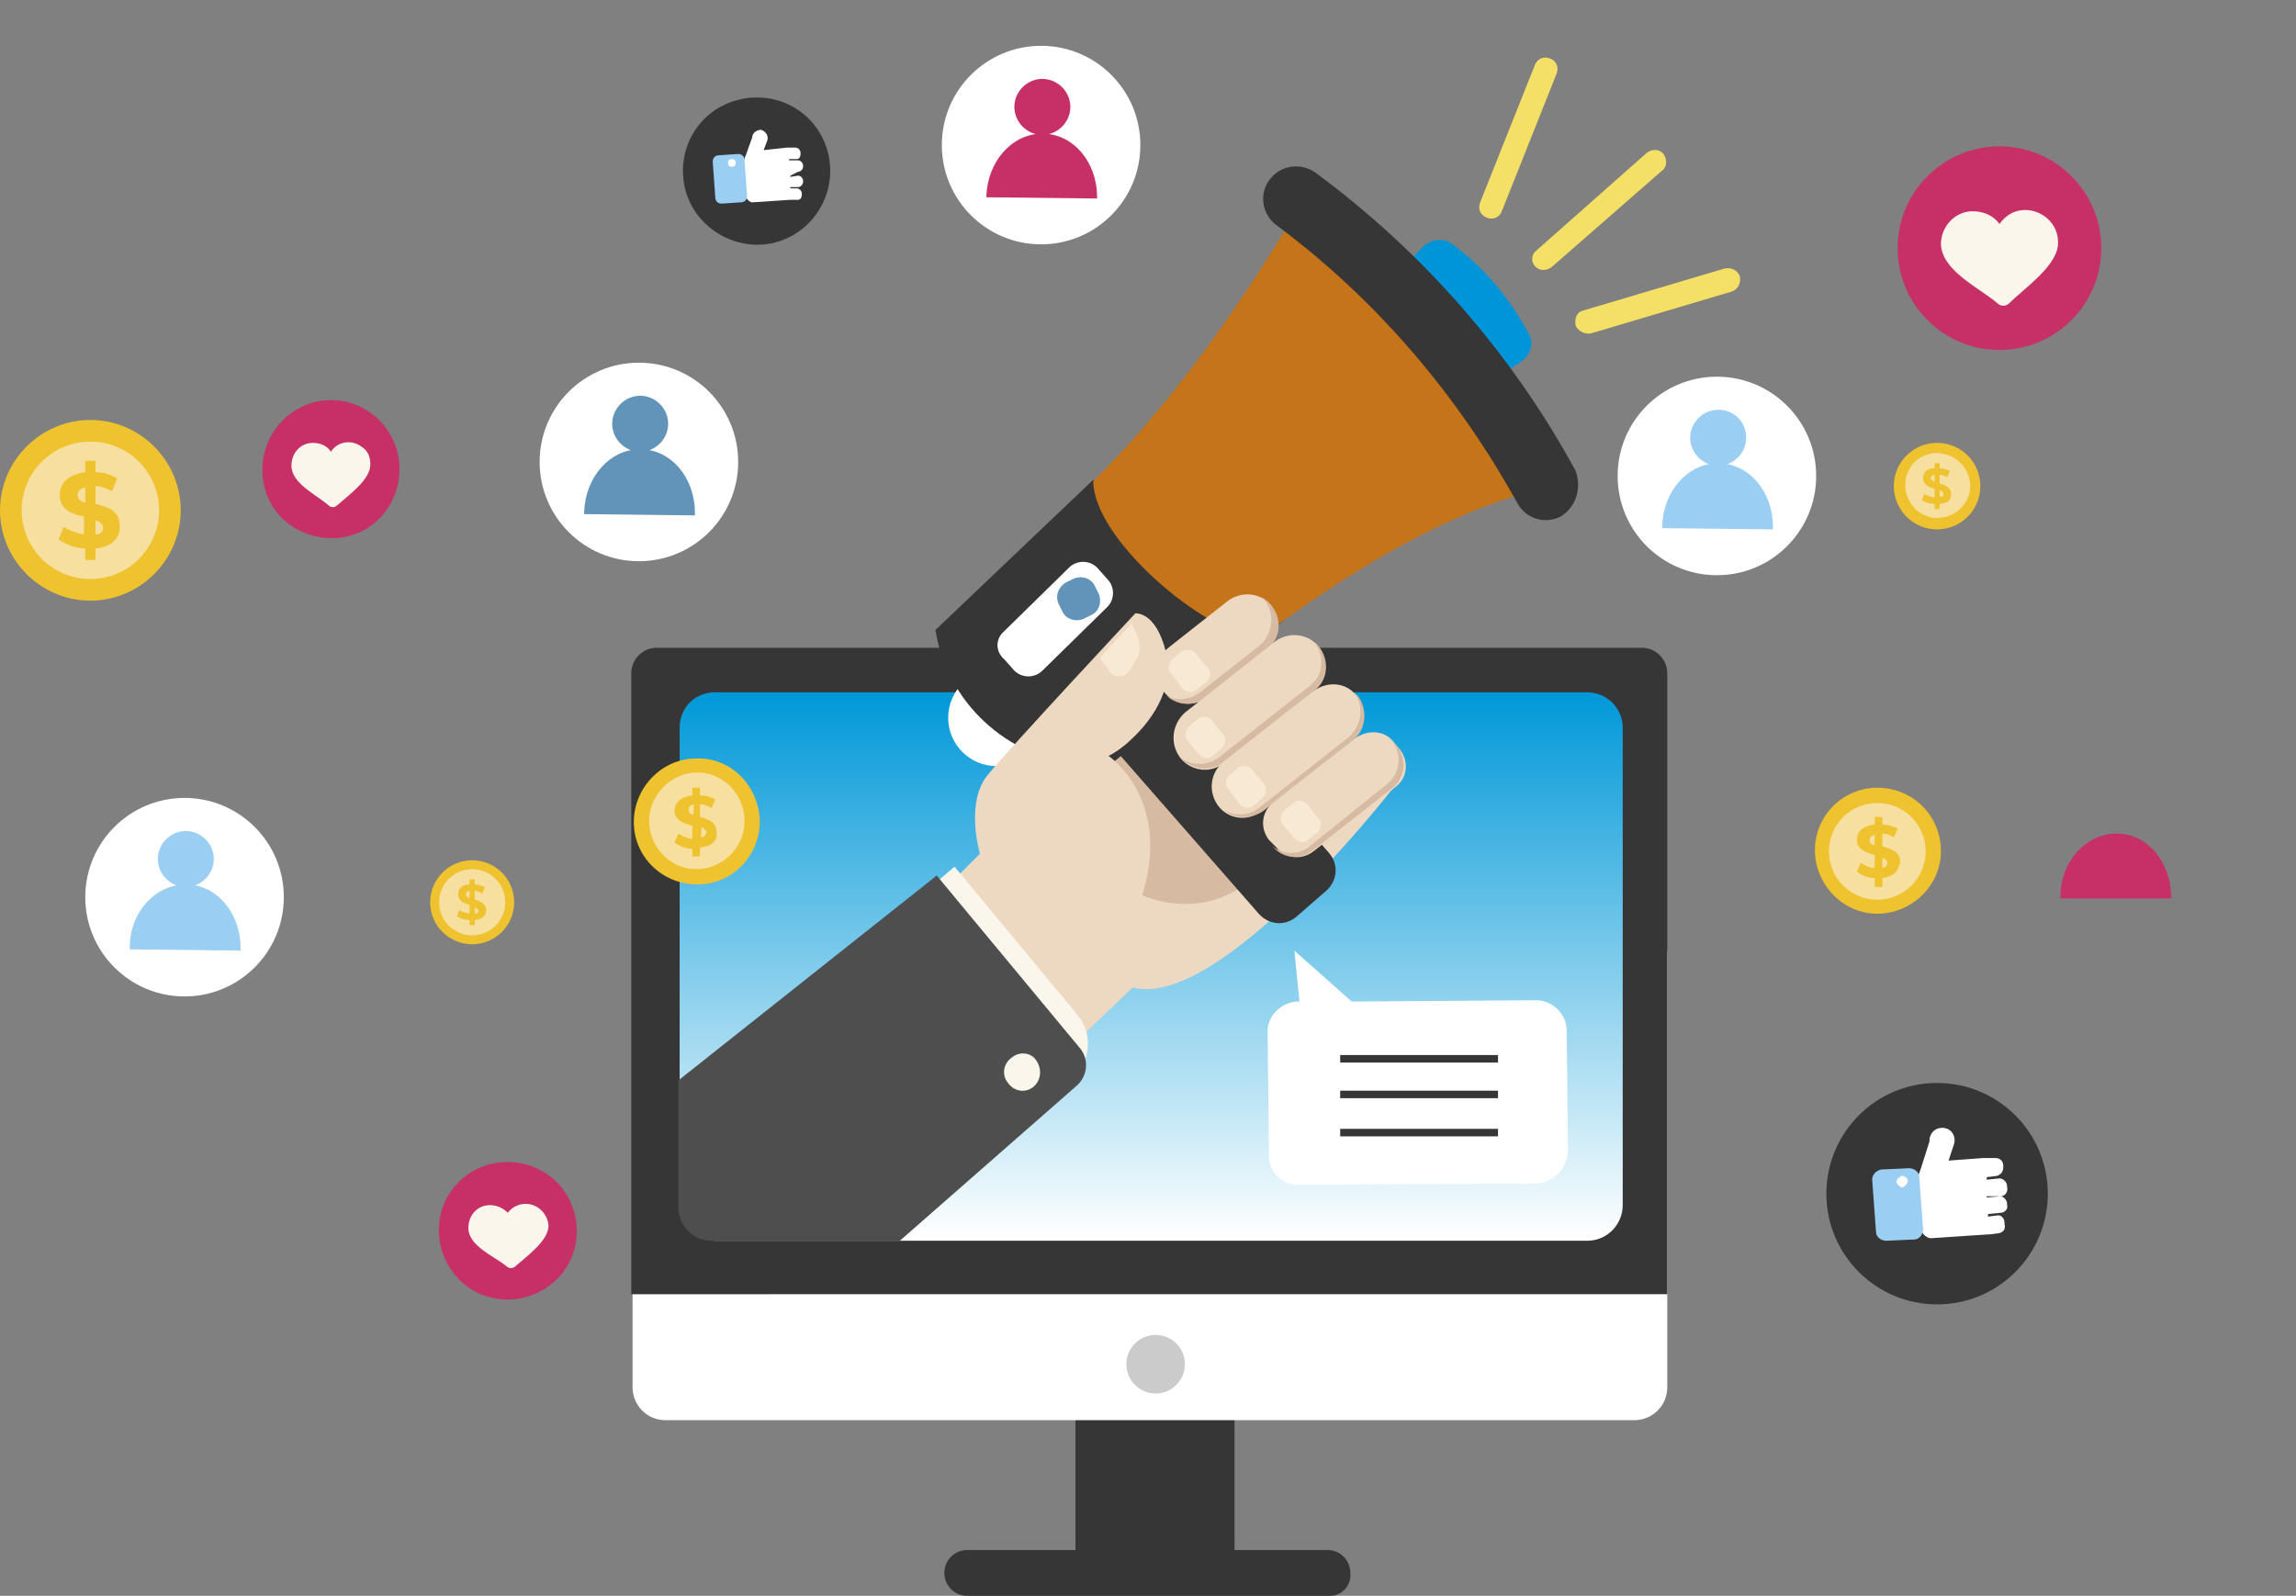 <?xml version="1.0" encoding="utf-8"?>
<!-- Generator: Adobe Illustrator 22.0.0, SVG Export Plug-In . SVG Version: 6.00 Build 0)  -->
<svg version="1.1" id="Capa_1" xmlns="http://www.w3.org/2000/svg" xmlns:xlink="http://www.w3.org/1999/xlink" x="0px" y="0px"
	 viewBox="0 0 180.4 125.4" style="enable-background:new 0 0 180.4 125.4;" xml:space="preserve">
<rect x="0" y="0" width="180.4" height="125.4" fill="#808080" stroke="none"/>
<style type="text/css">
	.st0{display:none;fill:none;stroke:#C5C5C5;stroke-width:0.5;stroke-linecap:round;stroke-linejoin:round;stroke-dasharray:0.88;}
	.st1{display:none;fill:#FFFFFF;}
	.st2{display:none;fill:#C72F67;}
	.st3{fill:#C72F67;}
	.st4{fill:#FFFFFF;}
	.st5{fill:#9BCEF3;}
	.st6{fill:#6194B8;}
	.st7{fill:#373636;}
	.st8{fill:#FBF6EC;}
	.st9{fill:#EEC32F;}
	.st10{fill:#F7DF9F;}
	.st11{fill:url(#SVGID_1_);}
	.st12{fill:none;stroke:#373636;stroke-width:0.59;stroke-miterlimit:10;}
	.st13{fill:#CBCBCB;}
	.st14{fill:#EDD8C1;}
	.st15{fill:#D6BBA2;}
	.st16{fill:#0094D8;}
	.st17{fill:#F4E066;}
	.st18{fill:#C57419;}
	.st19{fill:#F7E9D4;}
	.st20{fill:#4F4E4E;}
</style>
<title>marketing_digital</title>
<g id="Capa_2_1_">
	<g id="Layer_1">
		<polyline class="st0" points="119.8,76.9 148.3,67.3 113.7,61.7 		"/>
		<polyline class="st0" points="77.5,69.3 137.2,37 117,69.9 151.4,95.4 92.8,89.1 		"/>
		<polygon class="st0" points="41.8,96.3 64.4,60.1 26.5,36.6 15.2,70.2 		"/>
		<polygon class="st0" points="69.3,68 98.7,54.7 60.3,15 		"/>
		<polyline class="st0" points="150.5,94.2 167,67 137.2,37 82.3,11.3 51,36.8 17.7,69.5 		"/>
		<circle class="st1" cx="166.3" cy="66.4" r="7.8"/>
		<path class="st2" d="M168.6,63.4c0,1.2-1,2.2-2.2,2.2s-2.2-1-2.2-2.2s1-2.2,2.2-2.2l0,0C167.6,61.2,168.6,62.2,168.6,63.4z"/>
		<path class="st3" d="M170.6,70.6L170.6,70.6c0-2.9-1.9-5.1-4.3-5.1s-4.4,2.2-4.4,4.9v0.2H170.6z"/>
		<circle class="st4" cx="134.9" cy="37.4" r="7.8"/>
		<path class="st5" d="M137.2,34.4c0,1.2-1,2.2-2.2,2.2s-2.2-1-2.2-2.2s1-2.2,2.2-2.2C136.3,32.2,137.2,33.2,137.2,34.4z"/>
		<path class="st5" d="M139.3,41.6v-0.2c0-2.8-1.9-5-4.3-5s-4.3,2.2-4.4,4.9v0.2L139.3,41.6z"/>
		<circle class="st4" cx="81.8" cy="11.4" r="7.8"/>
		<path class="st3" d="M84.1,8.4c0,1.2-1,2.2-2.2,2.2s-2.2-1-2.2-2.2s1-2.2,2.2-2.2S84.1,7.2,84.1,8.4z"/>
		<path class="st3" d="M86.2,15.6v-0.1c0-2.8-1.9-5-4.3-5s-4.3,2.2-4.4,4.9v0.1L86.2,15.6z"/>
		<circle class="st4" cx="50.2" cy="36.3" r="7.8"/>
		<path class="st6" d="M52.5,33.3c0,1.2-1,2.2-2.2,2.2s-2.2-1-2.2-2.2s1-2.2,2.2-2.2l0,0C51.5,31.1,52.5,32.1,52.5,33.3z"/>
		<path class="st6" d="M54.6,40.5v-0.2c0-2.8-1.9-5-4.3-5s-4.3,2.2-4.4,4.9v0.2L54.6,40.5z"/>
		<circle class="st4" cx="14.5" cy="70.5" r="7.8"/>
		<path class="st5" d="M16.8,67.5c0,1.2-1,2.2-2.2,2.2s-2.2-1-2.2-2.2s1-2.2,2.2-2.2S16.8,66.3,16.8,67.5L16.8,67.5z"/>
		<path class="st5" d="M18.9,74.7v-0.2c0-2.8-1.9-5-4.3-5s-4.4,2.2-4.4,4.9v0.2L18.9,74.7z"/>
		<path class="st7" d="M65,11.8c0.9,3.1-0.9,6.3-3.9,7.2s-6.3-0.9-7.2-3.9C53,12,54.7,8.8,57.8,7.9C60.9,7,64.1,8.7,65,11.8L65,11.8
			z"/>
		<path class="st4" d="M62.7,13.5c0.2,0,0.4-0.2,0.4-0.4V13c0-0.2-0.2-0.4-0.4-0.4l0,0H62v-0.1h0.6c0.2,0,0.3-0.2,0.3-0.4l0,0V12
			c0-0.2-0.2-0.4-0.4-0.4h-0.6h-0.1L60,11.8l0.3-0.8c0.1-0.4-0.2-0.7-0.5-0.8l0,0c-0.4,0-0.7,0.3-0.7,0.6l-0.5,1.4
			c-0.2,0.4-0.2,0.8-0.3,1.2l0.1,1.5c0,0.4,0.4,1,0.7,1l3-0.2h0.1h0.5c0.2,0,0.3-0.2,0.3-0.4l0,0v-0.1c0-0.2-0.2-0.4-0.4-0.4h-0.5
			v-0.1h0.6c0.2,0,0.4-0.2,0.4-0.4l0,0v-0.1c0-0.2-0.2-0.4-0.4-0.4l-0.6,0.1v-0.1L62.7,13.5z"/>
		<path class="st5" d="M56.5,12.2l1.5-0.1c0.3,0,0.5,0.2,0.5,0.5l0.2,2.8c0,0.3-0.2,0.5-0.5,0.5L56.7,16c-0.3,0-0.5-0.2-0.5-0.5
			L56,12.7C56,12.4,56.2,12.2,56.5,12.2z"/>
		<path class="st4" d="M57.8,12.8c0,0.2-0.1,0.3-0.3,0.3s-0.3-0.1-0.3-0.3s0.1-0.3,0.3-0.3S57.8,12.6,57.8,12.8z"/>
		<ellipse class="st7" cx="152.2" cy="93.8" rx="8.7" ry="8.7"/>
		<path class="st4" d="M157.2,94c0.3,0,0.6-0.3,0.5-0.7v-0.1c0-0.3-0.3-0.6-0.6-0.6l-1,0.1v-0.2l0.8-0.1c0.3-0.1,0.5-0.3,0.5-0.7
			v-0.1c0-0.3-0.2-0.6-0.6-0.6H156h-0.2l-2.7,0.2l0.4-1.2c0.2-0.5,0-1.1-0.5-1.3c-0.5-0.2-1.1,0-1.3,0.5c-0.1,0.2-0.1,0.3-0.1,0.5
			l-0.7,2.2c-0.2,0.5-0.4,1.1-0.4,1.7l0.1,2.2c0,0.6,0.6,1.5,1.1,1.5l4.5-0.3h0.1l0.8-0.1c0.3-0.1,0.5-0.3,0.4-0.7v-0.1
			c0-0.3-0.2-0.6-0.5-0.6l0,0l-0.8,0.1v-0.2l1-0.1c0.3,0,0.6-0.3,0.5-0.6l0,0v-0.1C157.7,94.3,157.4,94,157.2,94L157.2,94l-1.1,0.1
			V94H157.2z"/>
		<path class="st5" d="M147.8,91.9l2.2-0.1c0.4,0,0.8,0.3,0.8,0.7l0.3,4.1c0,0.4-0.3,0.8-0.7,0.8l-2.2,0.1c-0.4,0-0.8-0.3-0.8-0.7
			l-0.3-4.1C147.1,92.3,147.4,92,147.8,91.9z"/>
		<path class="st4" d="M149.9,92.8c0,0.2-0.2,0.4-0.4,0.5l0,0c-0.2,0-0.4-0.2-0.5-0.4c0-0.2,0.2-0.4,0.4-0.5l0,0
			C149.7,92.4,149.9,92.6,149.9,92.8L149.9,92.8z"/>
		<path class="st3" d="M44.2,93.4c1.8,2.4,1.4,5.8-1,7.6c-2.4,1.8-5.8,1.4-7.6-1s-1.4-5.8,1-7.6l0,0C39,90.6,42.4,91.1,44.2,93.4z"
			/>
		<path class="st8" d="M36.8,96.5c0-1,0.7-1.8,1.7-1.8c0.5,0,1,0.2,1.4,0.6c0.3-0.4,0.8-0.7,1.4-0.7c0.9,0,1.7,0.7,1.8,1.7
			c0,1.2-1.7,2.4-2.6,3.2c-0.2,0.2-0.5,0.2-0.7,0C38.8,98.7,36.8,97.9,36.8,96.5z"/>
		<circle class="st3" cx="157.1" cy="19.5" r="8"/>
		<path class="st8" d="M152.5,19.2c0-1.4,1.1-2.6,2.5-2.6c0.8,0,1.6,0.3,2.1,1c0.5-0.7,1.2-1.1,2-1.1c1.4,0,2.6,1.1,2.6,2.5l0,0
			c0.1,1.8-2.6,3.6-3.8,4.8c-0.3,0.3-0.7,0.3-1,0C155.5,22.6,152.6,21.3,152.5,19.2z"/>
		<path class="st3" d="M30.3,33.6c1.8,2.4,1.3,5.8-1,7.6s-5.8,1.3-7.6-1c-1.8-2.4-1.3-5.8,1-7.6l0,0C25.1,30.7,28.5,31.2,30.3,33.6z
			"/>
		<path class="st8" d="M22.9,36.6c0-1,0.7-1.8,1.7-1.8c0.5,0,1.1,0.2,1.4,0.7c0.5-0.8,1.6-1,2.4-0.4c0.5,0.3,0.7,0.8,0.7,1.4
			c0,1.2-1.7,2.4-2.6,3.2c-0.2,0.2-0.5,0.2-0.7,0C24.9,38.9,22.9,38,22.9,36.6z"/>
		<path class="st9" d="M14.2,40.1c0,3.9-3.2,7.1-7.1,7.1S0,44,0,40.1S3.2,33,7.1,33S14.2,36.2,14.2,40.1L14.2,40.1z"/>
		<circle class="st10" cx="7.1" cy="40.1" r="5.4"/>
		<path class="st9" d="M7.5,43.1V44H6.7v-0.9c-0.7,0-1.5-0.3-2.1-0.7l0.4-1c0.5,0.3,1,0.5,1.6,0.6v-1.4c-0.9-0.2-1.9-0.5-1.9-1.7
			c0-0.9,0.6-1.6,2-1.8v-0.9h0.8v0.9c0.6,0,1.2,0.2,1.7,0.5l-0.4,1c-0.4-0.2-0.8-0.4-1.3-0.4v1.4c0.9,0.2,1.9,0.5,1.9,1.7
			C9.5,42.2,8.8,43,7.5,43.1z M6.7,39.5v-1.2c-0.4,0.1-0.6,0.3-0.6,0.6S6.3,39.4,6.7,39.5z M8.1,41.5c0-0.3-0.2-0.5-0.6-0.6V42
			C8,42,8.1,41.7,8.1,41.5z"/>
		<path class="st9" d="M152.5,66.9c0,2.7-2.3,4.9-5,4.9s-4.9-2.3-4.9-5s2.2-4.9,4.9-4.9C150.3,61.9,152.5,64.1,152.5,66.9z"/>
		<path class="st10" d="M151.3,66.9c0,2.1-1.7,3.8-3.8,3.8s-3.8-1.7-3.8-3.8s1.7-3.8,3.8-3.8S151.3,64.8,151.3,66.9L151.3,66.9z"/>
		<path class="st9" d="M147.9,69v0.7h-0.6V69c-0.5,0-1-0.2-1.4-0.5l0.3-0.7c0.3,0.2,0.7,0.4,1.1,0.4v-1c-0.6-0.2-1.4-0.4-1.4-1.2
			c0-0.6,0.4-1.1,1.4-1.2v-0.6h0.6v0.6c0.4,0,0.8,0.1,1.2,0.3l-0.3,0.7c-0.3-0.2-0.6-0.3-0.9-0.3v1c0.6,0.2,1.4,0.4,1.4,1.2
			C149.2,68.4,148.8,68.9,147.9,69z M147.3,66.4v-0.8c-0.3,0.1-0.4,0.2-0.4,0.4S147,66.4,147.3,66.4z M148.3,67.8
			c0-0.2-0.2-0.3-0.4-0.4v0.8C148.1,68.2,148.3,68,148.3,67.8z"/>
		<path class="st7" d="M86.2,105.7h9.1c0.9,0,1.7,0.8,1.7,1.7v15.7c0,0.9-0.8,1.7-1.7,1.7h-9.1c-0.9,0-1.7-0.8-1.7-1.7v-15.7
			C84.4,106.5,85.2,105.7,86.2,105.7z"/>
		<path class="st4" d="M52.3,72.4h76.1c1.5,0,2.6,1.2,2.6,2.6v34c0,1.5-1.2,2.6-2.6,2.6H52.3c-1.5,0-2.6-1.2-2.6-2.6V75.1
			C49.6,73.6,50.8,72.4,52.3,72.4z"/>
		<path class="st7" d="M51.6,50.9H129c1.1,0,2,0.9,2,2v48.8l0,0H49.6l0,0V52.9C49.6,51.8,50.5,50.9,51.6,50.9z"/>
		
			<linearGradient id="SVGID_1_" gradientUnits="userSpaceOnUse" x1="90.45" y1="1105.39" x2="90.45" y2="1062.39" gradientTransform="matrix(1 0 0 1 0 -1008)">
			<stop  offset="0" style="stop-color:#FFFFFF"/>
			<stop  offset="1" style="stop-color:#0098D8"/>
		</linearGradient>
		<path class="st11" d="M56.2,54.4h68.5c1.5,0,2.8,1.2,2.8,2.8v37.5c0,1.5-1.2,2.8-2.8,2.8H56.2c-1.5,0-2.8-1.2-2.8-2.8V57.2
			C53.4,55.6,54.6,54.4,56.2,54.4z"/>
		<path class="st7" d="M104.3,125.4H76c-1,0-1.8-0.8-1.8-1.8l0,0c0-1,0.8-1.8,1.8-1.8h28.3c1,0,1.8,0.8,1.8,1.8l0,0
			C106.2,124.6,105.4,125.5,104.3,125.4C104.3,125.5,104.3,125.5,104.3,125.4z"/>
		<path class="st9" d="M59.7,64.5c0,2.8-2.2,5-4.9,5c-2.8,0-5-2.2-5-4.9s2.2-5,4.9-5l0,0C57.4,59.5,59.6,61.7,59.7,64.5
			C59.7,64.4,59.7,64.4,59.7,64.5z"/>
		<path class="st10" d="M58.5,64.5c0,2.1-1.7,3.8-3.8,3.8S51,66.5,51,64.5s1.7-3.8,3.8-3.8C56.8,60.7,58.5,62.4,58.5,64.5L58.5,64.5
			z"/>
		<path class="st9" d="M55,66.6v0.7h-0.6v-0.6c-0.5,0-1-0.2-1.4-0.5l0.3-0.7c0.3,0.2,0.7,0.4,1.1,0.4v-1c-0.6-0.2-1.4-0.4-1.4-1.2
			c0-0.6,0.5-1.1,1.4-1.2v-0.6H55v0.6c0.4,0,0.8,0.1,1.2,0.3l-0.3,0.7c-0.3-0.2-0.6-0.3-0.9-0.3v1c0.7,0.2,1.3,0.4,1.3,1.2
			C56.4,66,56,66.5,55,66.6z M54.5,64v-0.8c-0.3,0.1-0.4,0.2-0.4,0.4S54.2,64,54.5,64z M55.5,65.4c0-0.2-0.2-0.3-0.4-0.4v0.8
			C55.3,65.8,55.5,65.6,55.5,65.4L55.5,65.4z"/>
		<path class="st4" d="M120.8,93L102,93.1c-1.3,0-2.4-1.1-2.3-2.4l-0.1-9.5c-0.1-1.3,1-2.4,2.3-2.5h0.2l-0.4-4l4.5,4l14.5-0.1
			c1.3,0,2.4,1.1,2.4,2.4l0,0l0.1,9.5C123.1,91.8,122.1,92.9,120.8,93L120.8,93z"/>
		<line class="st12" x1="105.3" y1="83.2" x2="117.7" y2="83.2"/>
		<line class="st12" x1="105.3" y1="86" x2="117.7" y2="86"/>
		<line class="st12" x1="105.3" y1="89" x2="117.7" y2="89"/>
		<circle class="st13" cx="90.8" cy="107.2" r="2.3"/>
		<path class="st14" d="M73.8,70.3L84.4,82l4.6-4.4c6.9,1.8,20.4-15.6,20.4-15.6l-21-8.7L77,67.1"/>
		<path class="st15" d="M87.7,57.8l-2.3,2.5l2.2,8.9c0,0,4.8,3.7,9.8,0.6s1.7-2.3,1.7-2.3l-9.5-10.3L87.7,57.8z"/>
		<path class="st4" d="M79.4,60.2h-1.1c-2.1,0-3.8-1.7-3.8-3.8l0,0c0-2.1,1.7-3.8,3.8-3.8h1.1c2.1,0,3.8,1.7,3.8,3.8l0,0
			C83.1,58.5,81.4,60.2,79.4,60.2z"/>
		<path class="st16" d="M119.4,28.5l-2,1.3c-0.8,0.5-1.8,0.4-2.1-0.2c-1.2-2.5-3.1-4.6-5.4-6.1c-0.6-0.4-0.5-1.4,0.1-2.1
			s0.9-1.1,1.6-1.8c0.6-0.7,1.6-1,2.4-0.5c2.6,1.9,4.6,4.3,6.1,7.1C120.6,27,120.2,28,119.4,28.5z"/>
		<path class="st7" d="M80.9,48l2.3-2c0.9-0.8,2.2-0.7,3,0.2L104.4,67c0.8,0.9,0.7,2.2-0.2,3l-2.3,2c-0.9,0.8-2.2,0.7-3-0.2L80.7,51
			C80,50.1,80.1,48.8,80.9,48z"/>
		<path class="st17" d="M124.4,24.4l11.1-3.3c0.5-0.1,1,0.1,1.2,0.6l0,0c0.1,0.5-0.1,1-0.6,1.2L125,26.2c-0.5,0.1-1-0.2-1.2-0.6l0,0
			C123.7,25,123.9,24.5,124.4,24.4z"/>
		<path class="st17" d="M120.7,19.7l8.7-7.7c0.4-0.3,1-0.3,1.3,0.1l0,0c0.3,0.4,0.3,1-0.1,1.3l0,0l-8.7,7.6c-0.4,0.3-1,0.3-1.3-0.1
			l0,0C120.3,20.6,120.3,20,120.7,19.7z"/>
		<path class="st17" d="M116.3,15.9l4.3-10.8c0.2-0.5,0.7-0.7,1.2-0.5l0,0c0.5,0.2,0.7,0.7,0.5,1.2L118,16.6
			c-0.2,0.5-0.7,0.7-1.2,0.5l0,0l0,0C116.3,16.9,116.1,16.4,116.3,15.9z"/>
		<path class="st7" d="M85.9,37.7L73.5,49.5l0,0c0.9,5.7,5.6,10,11.3,10.6l2.2,0.2l15.6-13L85.9,37.7z"/>
		<path class="st18" d="M102.7,15.1c0,0-7.3,13.4-16.8,22.7c0,4.5,8.5,11.8,13,12.4c15.8-11.9,24-12,24-12L102.7,15.1z"/>
		<path class="st7" d="M122.6,40.6L122.6,40.6c-1.2,0.6-2.7,0.2-3.4-1.1c-4.7-8.5-11.1-16-18.9-21.8c-1.1-0.8-1.4-2.4-0.6-3.5l0,0
			c0.8-1.2,2.5-1.5,3.7-0.6c8.4,6.2,15.4,14.2,20.4,23.4C124.3,38.4,123.8,39.9,122.6,40.6z"/>
		<path class="st4" d="M78.9,49.6l5.1-5c0.6-0.6,1.6-0.6,2.2,0l0.8,0.9c0.6,0.6,0.6,1.6,0,2.2l-5.1,5c-0.6,0.6-1.6,0.6-2.2,0
			l-0.8-0.9C78.2,51.2,78.2,50.2,78.9,49.6z"/>
		<path class="st6" d="M83.7,45.8l0.6-0.3c0.6-0.3,1.4-0.1,1.7,0.5l0.3,0.6c0.3,0.6,0.1,1.4-0.5,1.7l-0.6,0.3
			c-0.6,0.3-1.4,0.1-1.7-0.5l-0.3-0.6C82.9,46.9,83.1,46.2,83.7,45.8z"/>
		<path class="st14" d="M91.4,54.3L91.4,54.3c-0.8-1.1-0.6-2.6,0.4-3.4l4.7-3.7c1.1-0.8,2.6-0.6,3.4,0.4l0,0
			c0.8,1.1,0.6,2.6-0.4,3.5l-4.7,3.7C93.8,55.6,92.2,55.4,91.4,54.3z"/>
		<path class="st15" d="M99.9,47.6c-0.2-0.3-0.5-0.5-0.8-0.7c0.1,0.1,0.2,0.2,0.3,0.3c0.8,1.1,0.6,2.6-0.4,3.5l-4.7,3.7
			c-0.8,0.6-1.8,0.7-2.6,0.3c0.9,0.8,2.2,0.8,3.1,0.1l4.7-3.7C100.6,50.2,100.8,48.7,99.9,47.6z"/>
		<path class="st14" d="M92.7,59.5L92.7,59.5c-0.8-1.1-0.6-2.6,0.4-3.5l7.1-5.6c1.1-0.8,2.6-0.6,3.4,0.4l0,0
			c0.8,1.1,0.7,2.6-0.4,3.5L96.1,60C95.1,60.8,93.5,60.6,92.7,59.5z"/>
		<path class="st15" d="M103.7,50.9c-0.1-0.1-0.2-0.3-0.4-0.4l0,0c0.8,1.1,0.7,2.6-0.4,3.4l-7.1,5.6c-0.9,0.7-2.2,0.7-3.1,0
			c0.9,1,2.4,1.2,3.4,0.4l7.1-5.6C104.3,53.6,104.5,52,103.7,50.9L103.7,50.9z"/>
		<path class="st14" d="M95.7,63.3L95.7,63.3c-0.8-1.1-0.6-2.6,0.4-3.4l7.1-5.6c1.1-0.8,2.6-0.7,3.4,0.4l0,0
			c0.8,1.1,0.6,2.6-0.4,3.4l-7.1,5.6C98.1,64.6,96.5,64.4,95.7,63.3z"/>
		<path class="st15" d="M106.7,54.7c-0.2-0.2-0.4-0.4-0.6-0.6c0.1,0.1,0.2,0.2,0.3,0.3c0.8,1.1,0.6,2.6-0.4,3.5l-7.1,5.6
			c-0.8,0.6-1.9,0.7-2.8,0.1c0.9,0.8,2.2,0.8,3.2,0.1l7.1-5.6C107.3,57.3,107.5,55.8,106.7,54.7z"/>
		<path class="st14" d="M109.5,58.3l0.5,0.6c0.7,0.9,0.6,2.2-0.3,2.9l-6.5,5.1c-0.9,0.7-2.2,0.6-2.9-0.3L99.7,66
			c-0.7-0.9-0.6-2.2,0.3-2.9l6.5-5.1C107.5,57.3,108.8,57.4,109.5,58.3z"/>
		<path class="st15" d="M109.8,58.7l-0.2-0.2c-0.1-0.1-0.2-0.3-0.4-0.4l0,0l0.2,0.2c0.8,1,0.6,2.5-0.4,3.3l-6.1,4.9
			c-0.8,0.7-2.1,0.7-2.9,0c0.8,1,2.2,1.1,3.2,0.3l6.1-4.8C110.4,61.2,110.6,59.7,109.8,58.7z"/>
		<path class="st19" d="M94,51.4l0.9,1.1c0.3,0.3,0.2,0.8-0.1,1.1L94,54.2c-0.3,0.3-0.8,0.2-1.1-0.1L92,52.9
			c-0.3-0.3-0.2-0.8,0.1-1.1l0.7-0.6C93.2,51,93.7,51,94,51.4z"/>
		<path class="st19" d="M95.2,56.6l0.9,1.1c0.3,0.3,0.2,0.8-0.1,1.1l-0.7,0.6c-0.3,0.3-0.8,0.2-1.1-0.1l-0.9-1.1
			c-0.3-0.3-0.2-0.8,0.1-1.1l0.7-0.6C94.5,56.2,95,56.3,95.2,56.6z"/>
		<path class="st19" d="M98.4,60.5l0.9,1.1c0.3,0.3,0.2,0.8-0.1,1.1l-0.7,0.6c-0.3,0.3-0.8,0.2-1.1-0.1L96.5,62
			c-0.3-0.3-0.2-0.8,0.1-1.1l0.7-0.6C97.7,60.1,98.2,60.2,98.4,60.5z"/>
		<path class="st19" d="M102.7,63.2l0.9,1.1c0.3,0.3,0.2,0.8-0.1,1.1l-0.7,0.6c-0.3,0.3-0.8,0.2-1.1-0.1l-0.9-1.1
			c-0.3-0.3-0.2-0.8,0.1-1.1l0.7-0.6C101.9,62.8,102.4,62.9,102.7,63.2z"/>
		<path class="st14" d="M73.8,70.3l3.2-3.2c0,0-1.2-4,0.6-6.2s11.6-12.7,11.6-12.7s1.6-0.2,2.4,3S90,57,89.2,57.8
			c-0.6,0.6-1.3,1.2-2.1,1.6c0,0,5.2,3.5,2.5,11.4"/>
		<path class="st19" d="M88.9,49c0,0,1.1,1.6,0.4,2.8c-0.2,0.3-0.4,0.7-0.6,1c-0.4,0.4-1,0.5-1.4,0.1c-0.1,0-0.1-0.1-0.1-0.1
			l-0.8-1.1L88.9,49z"/>
		<path class="st8" d="M75,68.1l9.7,11.7c1.2,1.5,1,3.7-0.5,4.9L71.4,95.9L59.8,81.2L75,68.1"/>
		<path class="st20" d="M73.6,68.8l11.2,13.5c0.8,0.9,0.7,2.3-0.3,3.1L70.7,97.5H55.9c-1.4,0-2.5-1.1-2.6-2.5V84.9L73.6,68.8"/>
		<path class="st8" d="M81.2,85.4c-0.6,0.5-1.5,0.4-2-0.3c-0.5-0.6-0.4-1.5,0.3-2c0.6-0.5,1.5-0.4,1.9,0.2
			C81.9,84,81.8,84.9,81.2,85.4L81.2,85.4z"/>
		<circle class="st9" cx="152.2" cy="38.2" r="3.4"/>
		<path class="st10" d="M154.8,38.2c0,1.4-1.2,2.5-2.6,2.5s-2.5-1.2-2.5-2.6c0-1.4,1.1-2.5,2.5-2.5
			C153.6,35.6,154.8,36.8,154.8,38.2L154.8,38.2z"/>
		<path class="st9" d="M152.4,39.6V40H152v-0.4c-0.4,0-0.7-0.1-1-0.3l0.2-0.5c0.2,0.2,0.5,0.2,0.8,0.3v-0.7
			c-0.4-0.1-0.9-0.3-0.9-0.8s0.3-0.8,0.9-0.8v-0.4h0.4v0.4c0.3,0,0.6,0.1,0.8,0.2l-0.2,0.5c-0.2-0.1-0.4-0.2-0.6-0.2V38
			c0.4,0.1,0.9,0.3,0.9,0.8S153.1,39.5,152.4,39.6z M152,37.9v-0.6c-0.2,0-0.3,0.2-0.3,0.3S151.9,37.8,152,37.9z M152.7,38.8
			c0-0.1-0.1-0.2-0.3-0.3V39C152.6,39.1,152.7,39,152.7,38.8L152.7,38.8z"/>
		<circle class="st9" cx="37.1" cy="70.9" r="3.3"/>
		<circle class="st10" cx="37.1" cy="70.9" r="2.6"/>
		<path class="st9" d="M37.3,72.3v0.4h-0.4v-0.4c-0.4,0-0.7-0.1-1-0.3l0.2-0.5c0.2,0.2,0.5,0.2,0.8,0.3v-0.7
			C36.5,71,36,70.8,36,70.3s0.3-0.8,0.9-0.8v-0.4h0.4v0.4c0.3,0,0.5,0.1,0.8,0.2l-0.2,0.5c-0.2-0.1-0.4-0.2-0.6-0.2v0.7
			c0.4,0.1,0.9,0.3,0.9,0.8S37.9,72.2,37.3,72.3z M36.9,70.6V70c-0.2,0-0.3,0.2-0.3,0.3S36.7,70.5,36.9,70.6z M37.6,71.6
			c0-0.1-0.1-0.2-0.3-0.3v0.5C37.5,71.8,37.6,71.7,37.6,71.6L37.6,71.6z"/>
	</g>
</g>
</svg>
